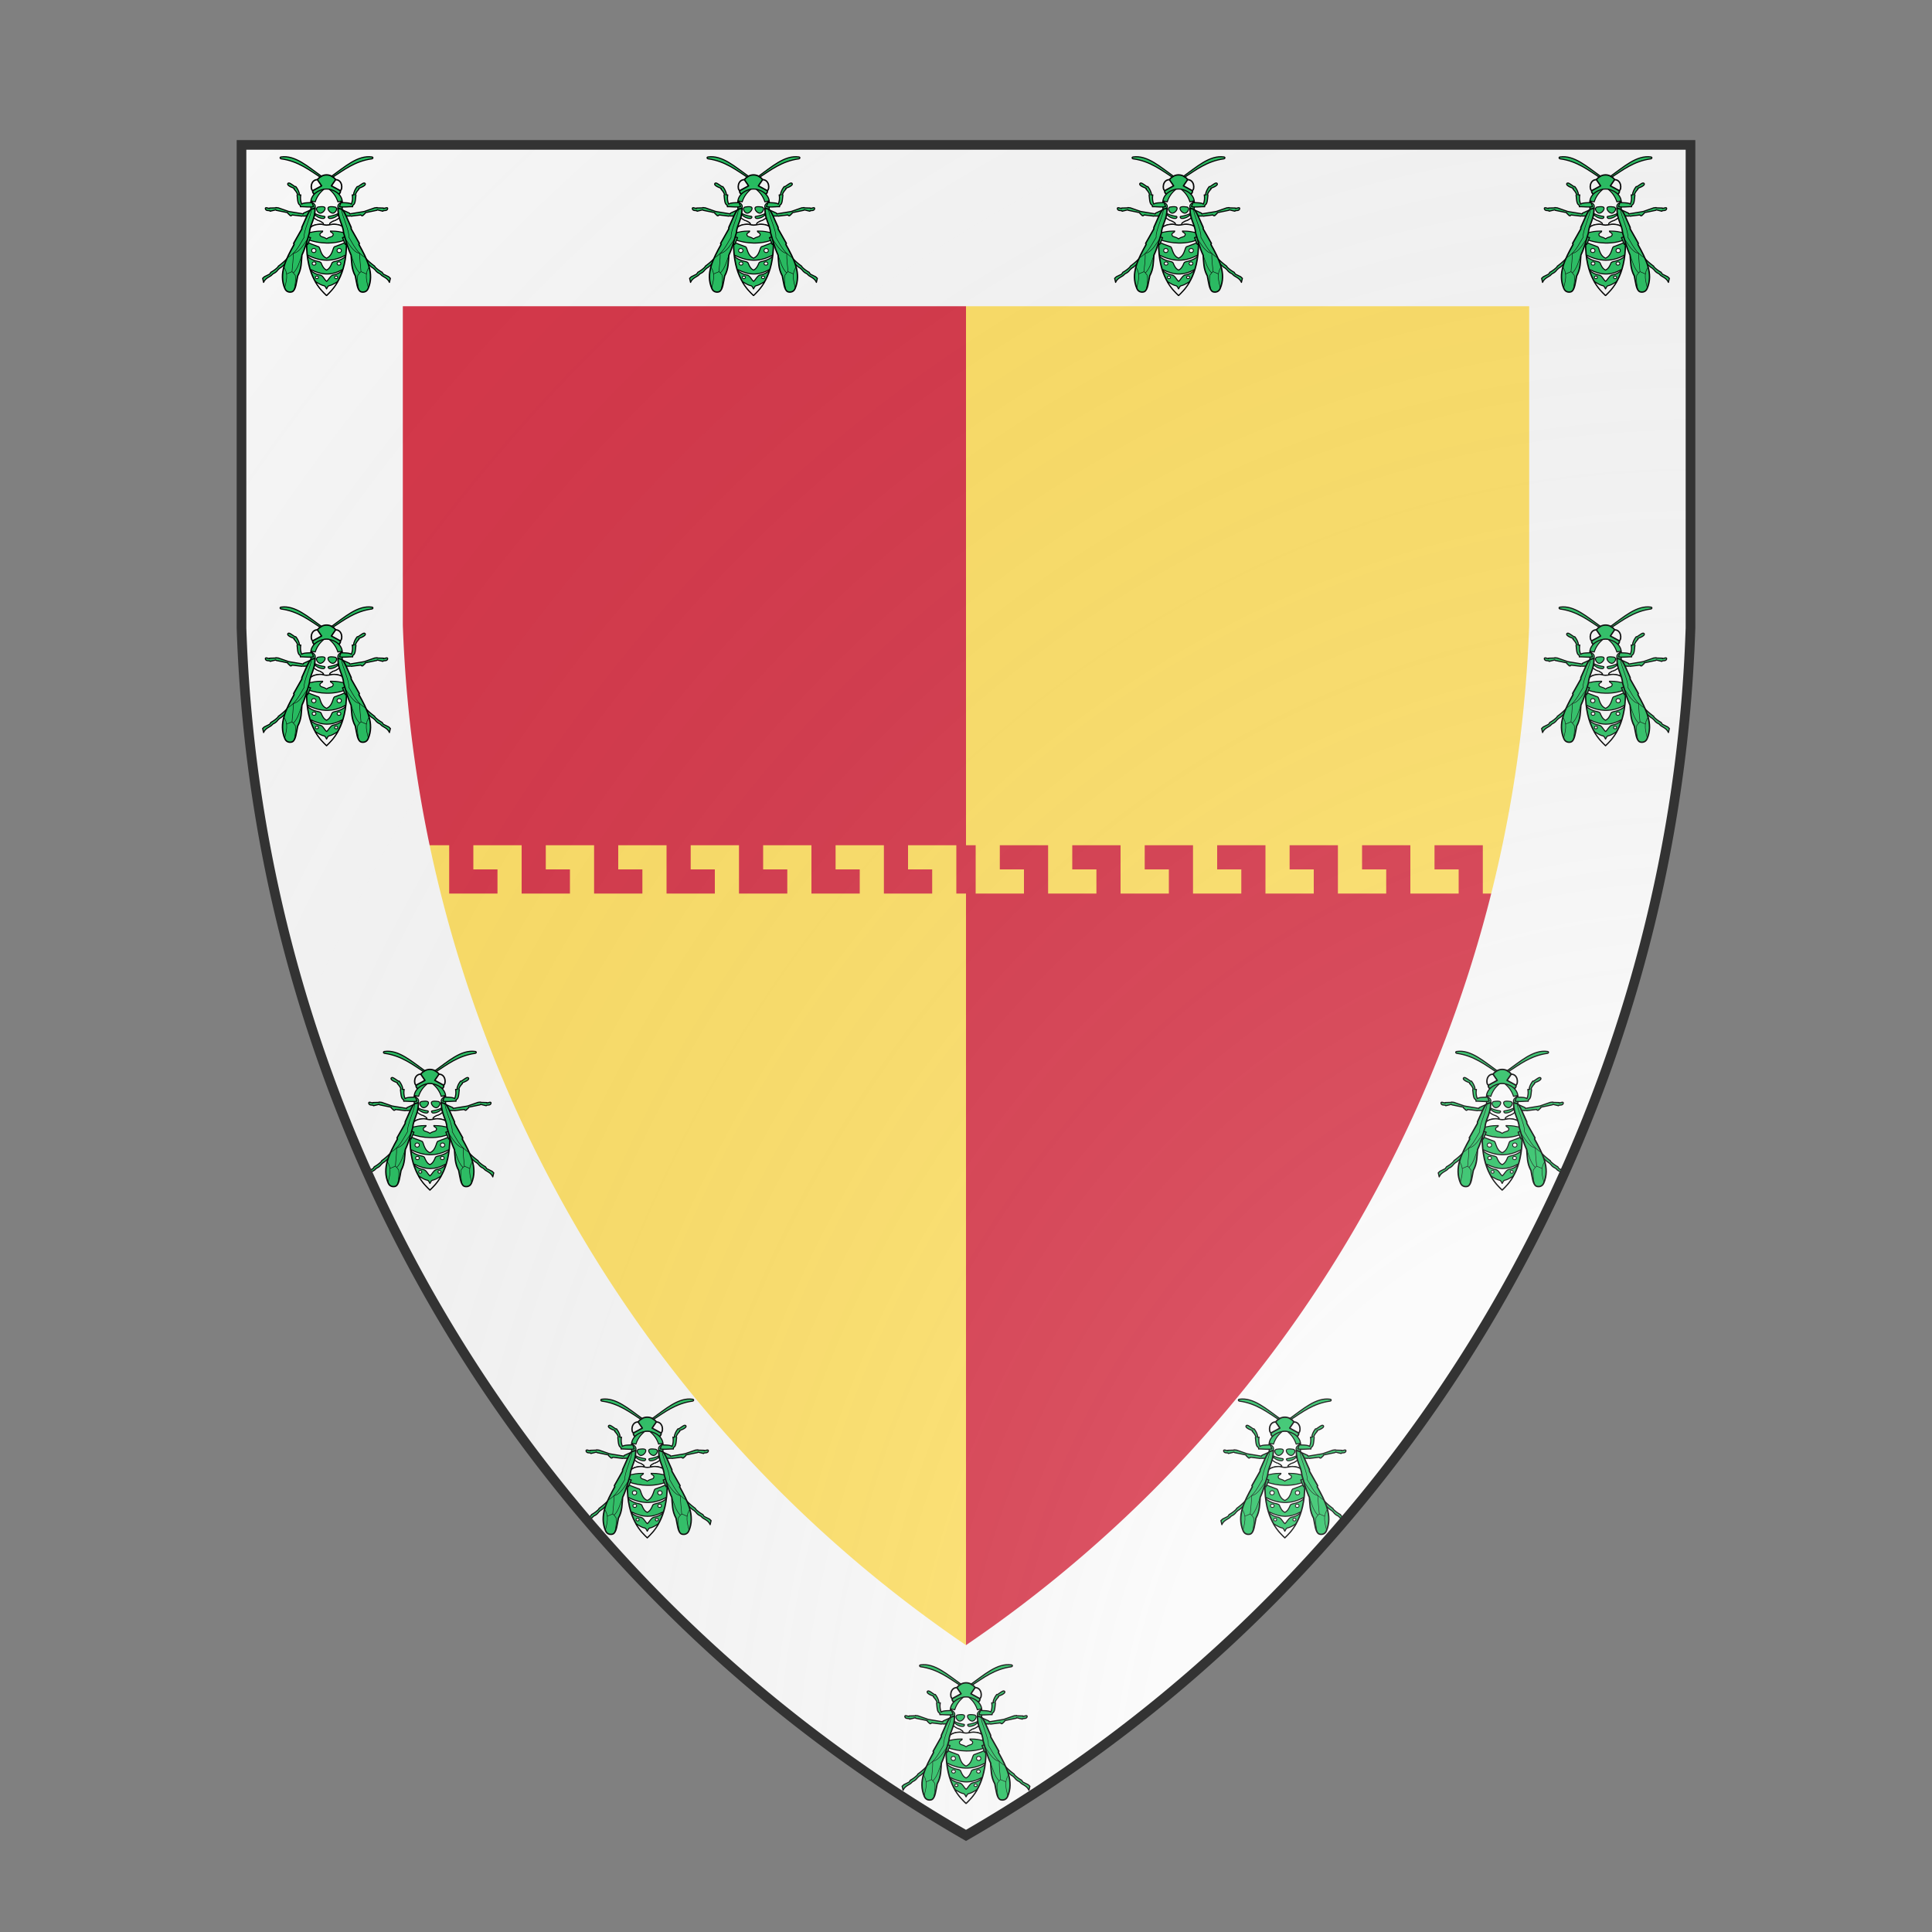<svg id="coaworld_burg_174_burg_174_s0" width="500" height="500" viewBox="0 10 200 200" xmlns="http://www.w3.org/2000/svg" xmlns:x="http://www.w3.org/1999/xlink"><rect x="0" y="10" width="200" height="200" fill="#808080" stroke="none"/><defs><clipPath id="heater_coaworld_burg_174_burg_174_s0"><path d="m25,25 h150 v50 a150,150,0,0,1,-75,125 a150,150,0,0,1,-75,-125 z"/></clipPath><clipPath id="divisionClip_coaworld_burg_174_burg_174_s0"><path d="m 0,115 v -20 h 3 v 10 h 10 v -5 h -5 v -5 h 10v 10 h 10 v -5 h -5 v -5 h 10v 10 h 10 v -5 h -5 v -5 h 10v 10 h 10 v -5 h -5 v -5 h 10v 10 h 10 v -5 h -5 v -5 h 10v 10 h 10 v -5 h -5 v -5 h 10v 10 h 10 v -5 h -5 v -5 h 10v 10 h 10 v -5 h -5 v -5 h 10v 10 h 10 v -5 h -5 v -5 h 10v 10 h 10 v -5 h -5 v -5 h 10v 10 h 10 v -5 h -5 v -5 h 10v 10 h 10 v -5 h -5 v -5 h 10v 10 h 10 v -5 h -5 v -5 h 10 v 10 h 2 v 20 V400 H0 Z" transform="translate(0 50) scale(.5)"/><path d="m 0,115 v -20 h 3 v 10 h 10 v -5 h -5 v -5 h 10v 10 h 10 v -5 h -5 v -5 h 10v 10 h 10 v -5 h -5 v -5 h 10v 10 h 10 v -5 h -5 v -5 h 10v 10 h 10 v -5 h -5 v -5 h 10v 10 h 10 v -5 h -5 v -5 h 10v 10 h 10 v -5 h -5 v -5 h 10v 10 h 10 v -5 h -5 v -5 h 10v 10 h 10 v -5 h -5 v -5 h 10v 10 h 10 v -5 h -5 v -5 h 10v 10 h 10 v -5 h -5 v -5 h 10v 10 h 10 v -5 h -5 v -5 h 10v 10 h 10 v -5 h -5 v -5 h 10 v 10 h 2 v 20 V400 H0 Z" transform="translate(200 150) scale(-.5)"/></clipPath><g id="wasp_coaworld_burg_174_burg_174_s0" stroke-width=".81" stroke-linejoin="round"><path d="M100.03 70.59a6.3 6.3 0 0 0-4.5 1.92c-.37.34-.75.67-.82 1.17-.14 1.03 2.62 2.22 1.52 3.2l-3.66 2.18c-1.36 1.22.37 2.63.37 2.63l7.09-2.3 7.09 2.3s1.73-1.41.37-2.63l-3.66-2.18c-1.1-.98 1.66-2.17 1.52-3.2-.07-.5-.45-.83-.81-1.17a6.3 6.3 0 0 0-4.51-1.92z"/><path stroke-width=".64" d="M100.03 78.74c-3.82-.01-8.93 2.67-9.07 7.6-.08 2.96.12 5.2.75 6.86h-.58a7.21 7.21 0 0 0 1.96 2.19 9.6 9.6 0 0 0 2.79 1.56c.52.2.97.5 1.39.76 1.57.97.73 1.1 1 1.84h3.51c.28-.73-.56-.87 1.01-1.84.36-.22.74-.51 1.18-.65a7.5 7.5 0 0 0 3.49-2.06c.52-.56 1.1-1.08 1.47-1.8h-.5c.57-1.64.75-3.87.67-6.87-.13-4.92-5.25-7.57-9.07-7.59z"/><path class="tertiary" stroke-width=".57" d="M98.28 99.55c-.28-.73.56-.87-1.01-1.84-.36-.22-.74-.51-1.18-.65A7.5 7.5 0 0 1 92.6 95l.75-5.4c1.06-2.12-2.24-3.64-2.24-3.64l.1-.4 2.32.53a14.67 14.67 0 0 1 4.94-7.17l.14-.06a9.31 9.31 0 0 1 2.84 0l.14.06a14.67 14.67 0 0 1 4.94 7.17l2.31-.53.1.4s-3.3 1.52-2.23 3.65l.75 5.4a7.5 7.5 0 0 1-3.49 2.05c-.44.14-.82.43-1.18.65-1.57.97-.72 1.1-1 1.84h-1.76Zm-3.22-10.46c-.39.08-.84.66-.83 1.07.01.97 1.11 2.34 2.04 2.43 1.8.16 3.84-2.78 2.46-3.5-.83-.43-2.8-.17-3.67 0zm-2.11 3.37c.51 2.24 4.06 3.43 5.46 3.16.55-.11 1.07-1.07.3-1.2-1.94-.29-4.4-.92-5.76-1.96zm8.38-3.37c-1.38.72.65 3.66 2.46 3.5.93-.1 2.03-1.46 2.04-2.43.01-.41-.44-1-.83-1.07-.88-.17-2.84-.43-3.67 0zm.02 5.34c-.77.12-.25 1.08.3 1.19 1.4.27 4.95-.92 5.46-3.16-1.36 1.04-3.82 1.67-5.76 1.97z"/><path d="M96.26 99.01c-6.98.3-7.68 4.36-7.7 10.22-.23 20.01 8.16 27.43 11.47 30.67 3.3-3.24 11.59-10.71 11.46-30.67-.01-5.86-.03-9.92-7.05-10.22-1.24-.05-2.82.5-4.41.54-1.47-.03-2.29-.6-3.77-.54z"/><path class="tertiary" stroke-width=".57" d="M109.19 103.63c-3.84-.87-4.97-.64-6.95-.75 0 .5.46.73 1.02 1.07 1.16.7.3 1.9-.1 2.03-1.59.49-2.4.81-3.13 1.39-.72-.58-1.54-.9-3.13-1.4-.4-.12-1.26-1.31-.1-2.02.56-.34 1.02-.56 1.02-1.07-1.98.11-3.11-.12-6.95.75l-1.84.37c.73-2.94 2.6-4.79 7.23-4.99 1.48-.06 2.3.5 3.77.54 1.6-.05 3.17-.6 4.41-.54 4.67.2 6.24 2.07 6.78 5.02z"/><g class="tertiary" stroke-width=".6"><path d="m88.89 107.67-.4 1.26c1.73 1.25 4.51 1.97 6.28 2.73.5.21.94 0 1.38 1.37 1.14 3.67 2.2 4.64 3.88 5.46 1.68-.82 2.74-1.8 3.88-5.46.44-1.38.88-1.16 1.38-1.37 1.77-.76 4.55-1.48 6.27-2.73l-.33-1.15c-6.96 2.87-15.37 2.52-22.34-.11z"/><path d="m89.22 116.8.13.93a12.39 12.39 0 0 0 5.04 2.43c.85.22 2.24.41 2.54 1.13.93 2.25 1.74 3.43 3.1 4.02 1.36-.6 2.17-1.77 3.1-4.02.3-.72 1.69-.9 2.54-1.13 2.25-.6 3.73-1.34 5.04-2.43l.13-.94c-7.3 3.97-14.3 3.65-21.62 0z"/><path d="m91.05 125.08.35.96c1.56 1.03 2.52 1.7 5.12 2.18 1.58.46 2.3 2.7 3.56 3.58 1.22-1 1.93-2.97 3.46-3.58 2.6-.48 3.56-1.15 5.12-2.18l.35-.96c-6.24 3.5-11.7 3.17-17.96 0z"/><path d="M93.73 132.03c2.07 1.12 2.94 1.9 4.96 2.34.67.21.92 1.16 1.34 1.8.42-.64.67-1.59 1.34-1.8 2.02-.45 2.9-1.22 4.96-2.34l.06.01c-2.3 4.02-4.85 6.38-6.36 7.86-1.51-1.48-4.08-3.83-6.4-7.84Z"/></g><g id="wasp-a"><g stroke-width=".64"><path d="M102.9 71.36c7.33-5.18 15.07-12.3 23.22-11.1.87.12.66 1-.07 1.1-9.67 1.28-16.46 6.69-22.4 10.49z"/><path d="m109.17 106.68 4.93-1.71.72.18c2.1 3.66 3.14 7.3 6.47 11v.81c1.58 2.21 3.86 4.23 6.47 6.15l.1.36a17.56 17.56 0 0 0 4.12 3.1l.75 1.09 3.04 1.5.97.92-.55 2.33c-.96-2.18-2.75-2.85-4.34-3.9l-1.16-1.1a6.07 6.07 0 0 1-2.76-2.22l-1.15-1.04-.6-.32a36.73 36.73 0 0 1-5.63-5.68c-1.1-.32-2.08-.78-2.27-2.36-1.26-2.27-2.6-5.4-3.95-8.49l-.63.18-2.89 3.15z"/><path d="m108.4 90.38 4.84 2.2.1.42 7.3-1.2 1.16-.22 5.89-2.05 1.46-.16v.16l3.62.1v.27l1.66-.43c.7-.18.87.3.7.74-.43 1.14-1.63.77-2.51 1l-.2.27-3.27-.8-.2.27-6.65 1.37-.05.37-1.26 1.2c-.55.54-1.01 0-1.2-.26l-5.64.69-.5-.21-.4.16-6.45-.2z"/><path d="M108.32 86.5c1.37.14 4.93-.04 5.94.89a9.4 9.4 0 0 0 .52-5.29l1.11-.09-.26-.71a10.46 10.46 0 0 1 2.06-4.03l.34.09c1.17-.74 2.61-1.87 3.34-2.06.82-.23 1.33.58.6 1.25-1.06.97-2.26 1.24-3.42 1.8l.17.35c-.91 1.01-1.73 2.03-1.97 3.05l.17.62c-.33 2.23-.22 5-1.8 5.65l-.09.88c-1.59-.15-6.6.51-7.57-.17z"/></g><path class="tertiary" d="M107.9 79.65c1.52-.75 1.3-6.32-2.66-6.32l-2.42 3.55z"/><g class="tertiary" stroke-width=".48"><ellipse ry="1.18" rx="1.26" cy="114.08" cx="107.3"/><ellipse ry=".93" rx="1.08" cy="121.56" cx="107.16"/><ellipse ry=".75" rx=".9" cy="129.51" cx="105.53"/></g><path class="secondary" stroke-width=".81" d="M106.54 89.7c.2 7.2 2.87 9.04 3.33 14.35 1.25 4.22 2.3 8.46 4.27 12.66.4 3.87.1 7.72 2.43 11.98.8 3.7 1.09 8.1 3.1 9.05.78.38 3.22.62 4.23-1.71 3.82-8.83-.74-17.2-5.27-25.45l.27-.6-4.7-8.33-.03-.9c-1.84-3.9-4.04-9.99-5.52-10.44Z"/><g fill="none" stroke-width=".28"><path d="M122.49 118.26c-5.22-3-7.04-7.62-9.65-11.86.52-3.35-4.14-12.74-4.18-16.1"/><path d="M124.59 123.45c-2.9 4.2-1.44 8.24-.52 12.3"/><path d="M114.14 116.7c1.38 3.59 2.18 7.53 4.91 10.27l.79-.75c-.22-3.48-.86-7.15-.66-10.43"/><path d="m122.92 127.54-3.08-1.32"/><path d="M117.92 128.44c-.3 2.7.12 5.36.64 8.03"/><path d="m119.05 126.97-1.13 1.47"/><path d="M110.76 107.26c2.5 3.36 4.46 7.64 8.42 8.53"/></g></g><use x:href="#wasp-a" transform="translate(200 0) scale(-1 1)"/></g><radialGradient id="backlight" cx="100%" cy="100%" r="150%"><stop stop-color="#fff" stop-opacity=".3" offset="0"/><stop stop-color="#fff" stop-opacity=".15" offset=".25"/><stop stop-color="#000" stop-opacity="0" offset="1"/></radialGradient></defs><g clip-path="url(#heater_coaworld_burg_174_burg_174_s0)"><rect x="0" y="0" width="200" height="200" fill="#d7374a"/><g clip-path="url(#divisionClip_coaworld_burg_174_burg_174_s0)"><rect x="0" y="0" width="200" height="200" fill="#ffe066"/></g><g fill="#fafafa" stroke="none"><path d="m25,25 h150 v50 a150,150,0,0,1,-75,125 a150,150,0,0,1,-75,-125 z" fill="none" stroke="#fafafa" stroke-width="16.7%"/></g><g fill="#26c061" stroke="#000"><style>
      g.secondary,path.secondary {fill: #26c061;}
      g.tertiary,path.tertiary {fill: #fafafa;}
    </style><use x:href="#wasp_coaworld_burg_174_burg_174_s0" transform="translate(15.8 15.4) scale(0.18)"/><use x:href="#wasp_coaworld_burg_174_burg_174_s0" transform="translate(60 15.4) scale(0.18)"/><use x:href="#wasp_coaworld_burg_174_burg_174_s0" transform="translate(104 15.4) scale(0.18)"/><use x:href="#wasp_coaworld_burg_174_burg_174_s0" transform="translate(148.2 15.4) scale(0.18)"/><use x:href="#wasp_coaworld_burg_174_burg_174_s0" transform="translate(148.2 62) scale(0.18)"/><use x:href="#wasp_coaworld_burg_174_burg_174_s0" transform="translate(137.5 108) scale(0.18)"/><use x:href="#wasp_coaworld_burg_174_burg_174_s0" transform="translate(115 144) scale(0.18)"/><use x:href="#wasp_coaworld_burg_174_burg_174_s0" transform="translate(82 171.5) scale(0.18)"/><use x:href="#wasp_coaworld_burg_174_burg_174_s0" transform="translate(49 144) scale(0.18)"/><use x:href="#wasp_coaworld_burg_174_burg_174_s0" transform="translate(26.5 108) scale(0.18)"/><use x:href="#wasp_coaworld_burg_174_burg_174_s0" transform="translate(15.8 62) scale(0.18)"/></g></g><path d="m25,25 h150 v50 a150,150,0,0,1,-75,125 a150,150,0,0,1,-75,-125 z" fill="url(#backlight)" stroke="#333"/></svg>